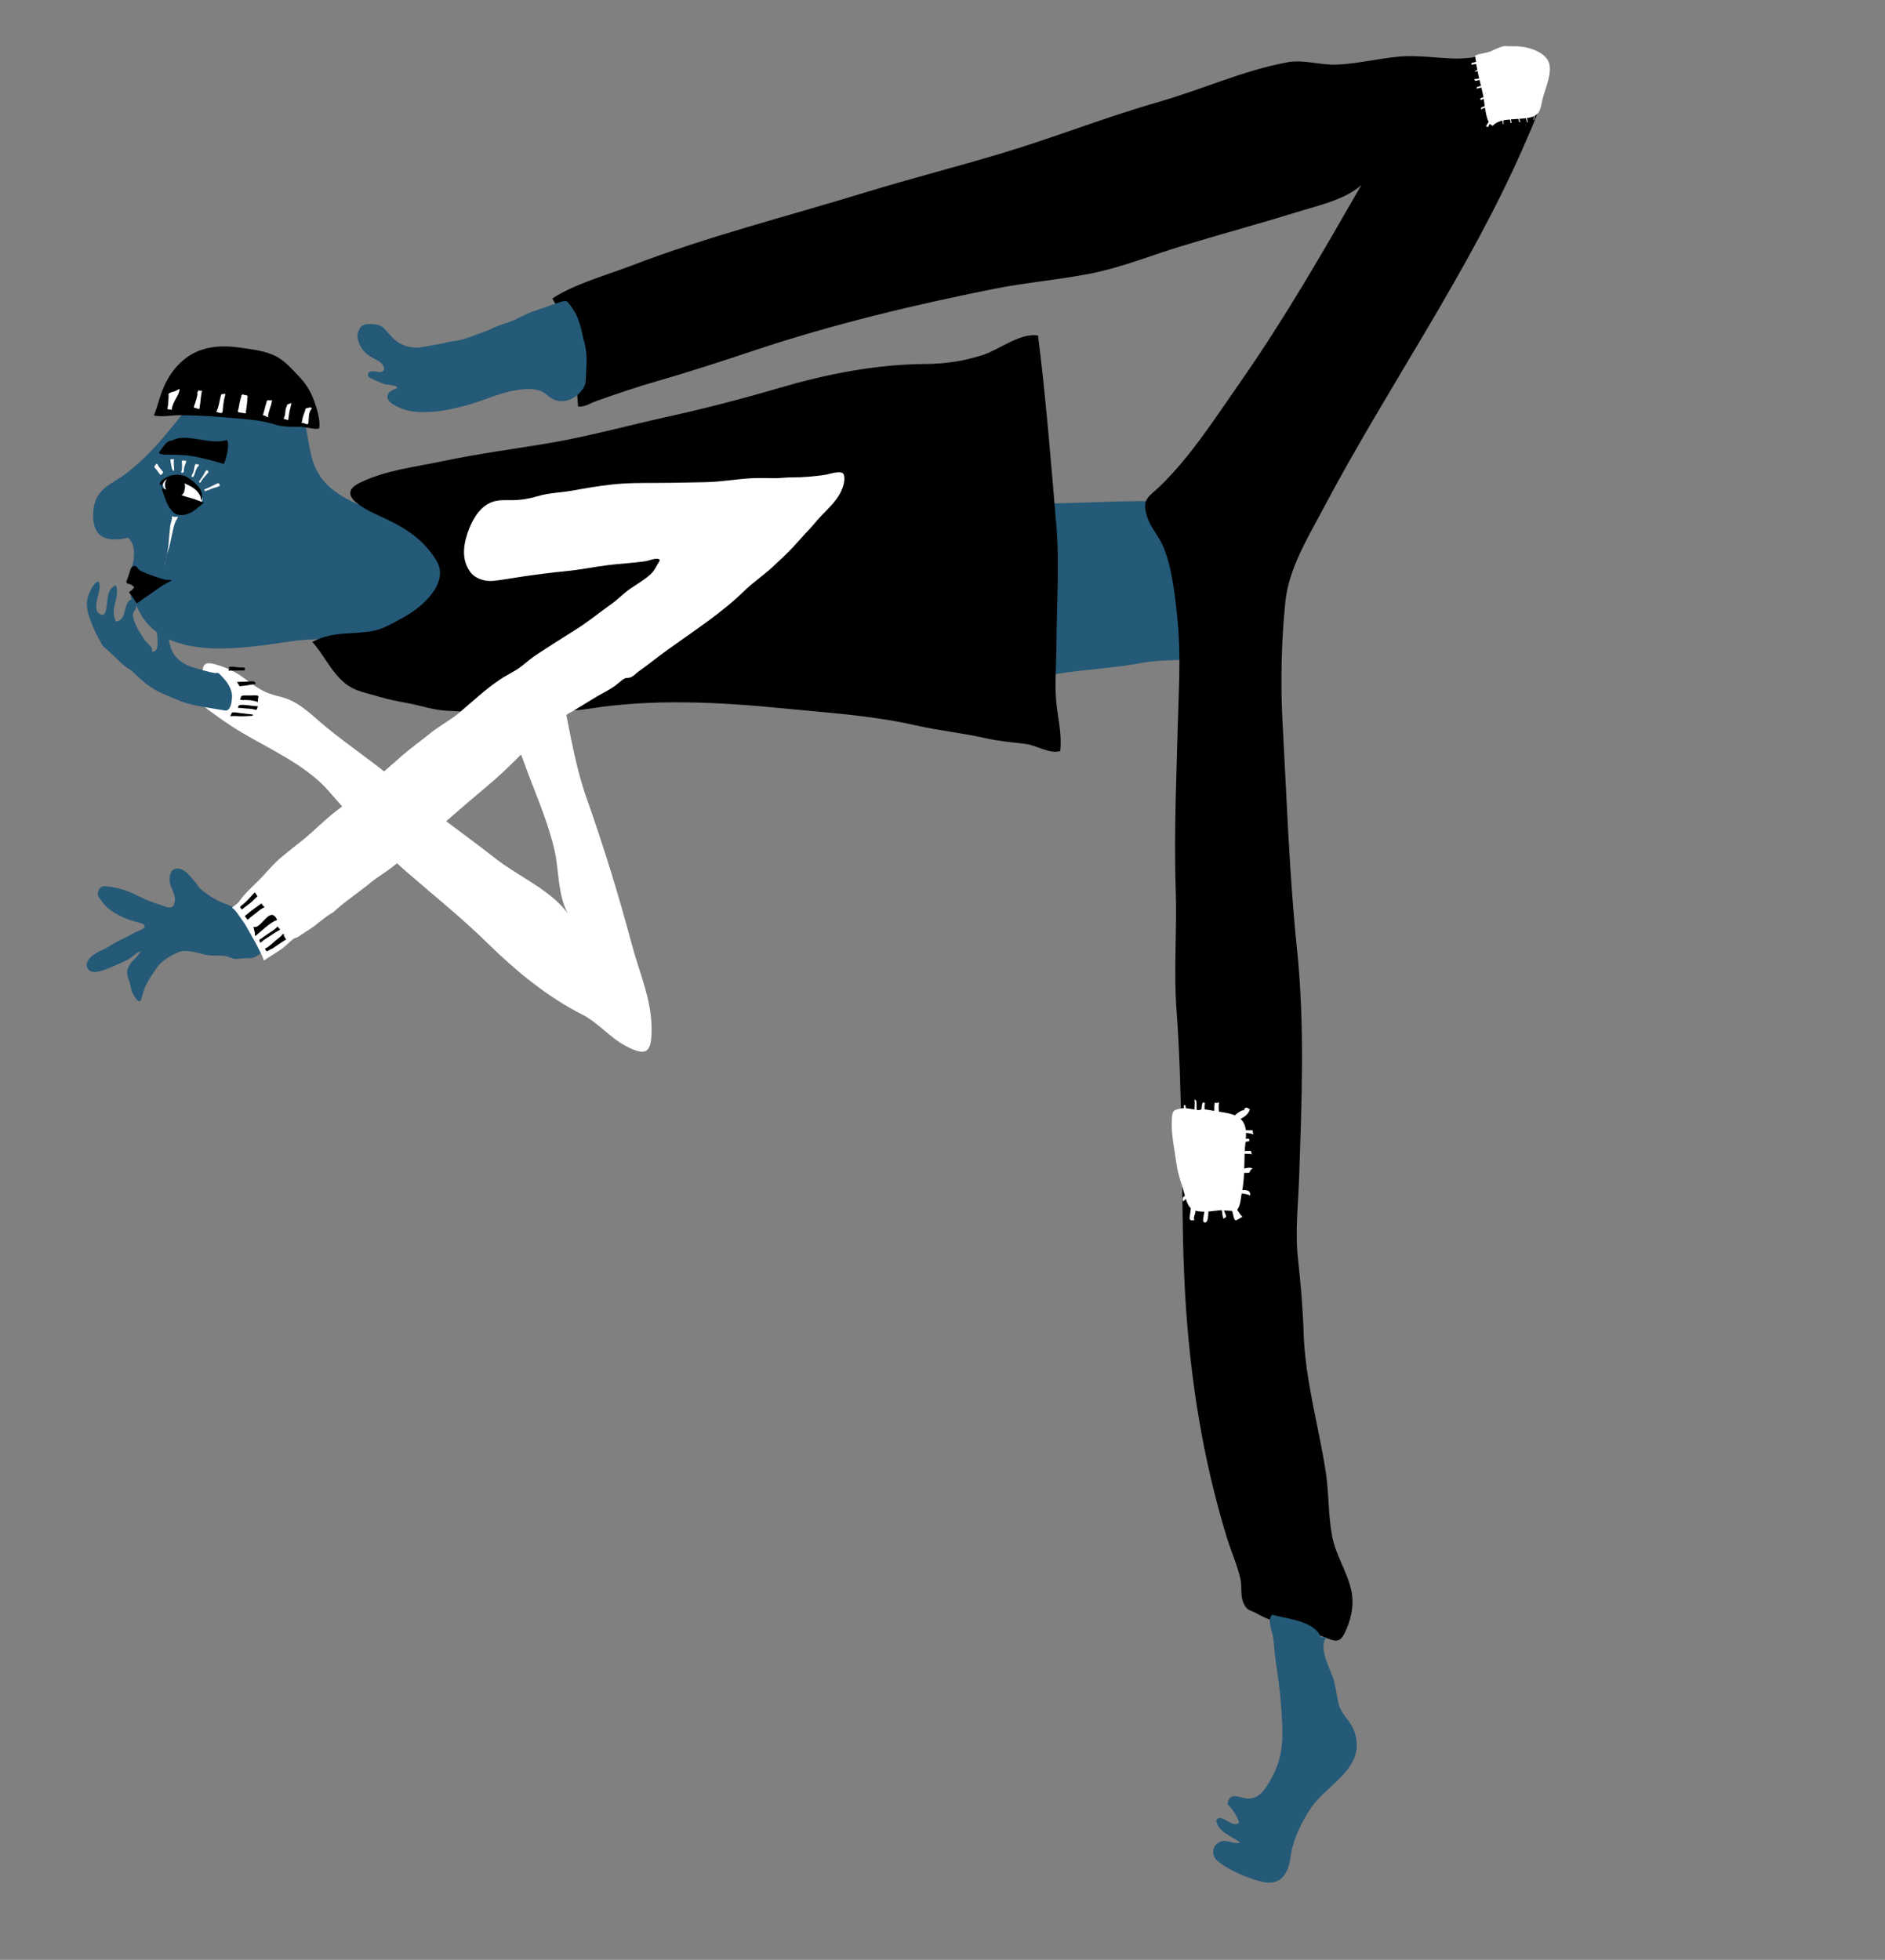 <?xml version="1.0" encoding="utf-8"?>
<!-- Generator: Adobe Illustrator 16.0.4, SVG Export Plug-In . SVG Version: 6.00 Build 0)  -->
<!DOCTYPE svg PUBLIC "-//W3C//DTD SVG 1.1//EN" "http://www.w3.org/Graphics/SVG/1.1/DTD/svg11.dtd">
<svg version="1.1" id="Ebene_1" xmlns="http://www.w3.org/2000/svg" xmlns:xlink="http://www.w3.org/1999/xlink" x="0px" y="0px"
	 width="637.854px" height="663.067px" viewBox="0 0 637.854 663.067" enable-background="new 0 0 637.854 663.067"
	 xml:space="preserve">
<rect x="0" y="0" width="637.854" height="663.067" fill="#808080" stroke="none"/>
<g>
	<g>
		<path fill="#FFFFFF" d="M135.121,265.24c-6.076-5.272-12.45-9.741-18.695-14.48c-2.19-1.662-4.365-3.357-6.505-5.131
			c-5.313-4.405-8.866-8.472-15.57-10.045c-6.315-1.482-7.908-3.563-13.552-7.385c-2.235-1.514-6.626-3.271-9.259-3.728
			c-4.296-0.747-2.473,3.885-3.307,6.955c-0.991,3.676-0.756,6.54,2.264,8.75c3.541,2.592,7.351,5.316,11.136,7.555
			c9.709,5.742,22.099,11.279,29.531,19.842c8.143,9.381,16.479,18.769,25.91,26.962c9.396,8.163,19.339,16.141,27.976,24.631
			c9.579,9.416,20.286,18.172,31.9,24.042c5.469,2.764,9.38,7.812,14.766,10.664c7.12,3.771,8.696,2.115,8.77-5.211
			c0.105-10.421-4.066-19.282-6.693-29.157c-4.445-16.71-9.517-33.127-15.298-49.46c-7.154-20.214-7.191-42.759-16.755-61.938
			c-3.196-0.997-7.281,1.807-10.287,2.69c-4.347,1.277-8.546,1.089-13.302,1.847c9.216,14.381,14.38,32.762,20.469,48.86
			c3.228,8.535,7.073,17.453,9.036,26.243c1.585,7.1,0.994,14.597,4.43,21.221c-5.993-8.051-16.665-12.408-24.521-18.586
			C156.798,281.912,145.483,274.232,135.121,265.24z"/>
		<path fill="#245977" d="M45.509,202.593c0.419,0.903,0.641,1.896,0.563,2.896c-0.067,0.806-0.812,1.138-0.989,1.929
			c-0.347,1.538,0.53,3.158,1.119,4.525c0.604,1.395,1.489,2.613,2.289,3.914c0.495,0.807,1.296,1.638,1.968,2.314
			c0.771,0.778,1.159,1.276,0.967,2.343c4.8-0.078-1.953-11.897,5.518-11.803c1.465,2.182,0.067,4.131,0.161,6.423
			c0.222,5.41,2.448,8.318,7.009,10.259c0.807,0.344,1.651,0.509,2.492,0.753c0.902,0.263,1.779,0.572,2.694,0.796
			c1.111,0.273,2.264,0.589,3.396,0.76c0.345,0.053,0.685-0.128,1.017-0.039c0.38,0.099,0.691,0.516,0.957,0.781
			c1.06,1.045,2.081,2.197,2.809,3.504c0.685,1.242,1.121,2.598,1.029,4.023c-0.086,1.27-0.288,3.624-1.583,4.31
			c-0.538,0.285-1.191,0.02-1.745-0.071c-0.906-0.15-1.819-0.274-2.729-0.437c-1.597-0.288-3.188-0.568-4.789-0.832
			c-2.371-0.393-4.75-1.008-6.985-1.905c-2.482-0.991-4.935-1.988-7.322-3.204c-1.231-0.624-2.339-1.409-3.481-2.171
			c-0.693-0.464-1.278-1.058-1.907-1.611c-0.957-0.844-1.928-1.672-2.822-2.578c-0.857-0.868-1.954-1.43-2.947-2.15
			c-1.233-0.893-2.32-2.146-3.426-3.183c-1.093-1.025-2.192-2.056-3.316-3.042c-0.318-0.28-0.71-0.573-0.954-0.921
			c-0.209-0.301-0.251-0.673-0.431-0.992c-0.527-0.956-1.108-1.867-1.59-2.852c-0.932-1.915-1.693-3.907-2.357-5.926
			c-0.786-2.395-1.061-4.703-0.18-7.065c0.504-1.347,1.893-4.48,3.44-4.606c1.58,2.696-3.114,9.491,0.697,11.187
			c1.892,0.841,1.981-2.934,2.17-4.271c0.382-2.744,0.433-4.375,2.864-5.664c1.057,1.826,0.178,4.26-0.22,6.24
			c-0.478,2.374-0.733,3.757,0.349,6.042C43.616,209.821,41.006,202.754,45.509,202.593z"/>
		<path d="M77.948,225.545c0.079,0.057,0.569,0.026,0.689,0.025c0.354,0.003,0.702,0.062,1.058,0.107
			c0.831,0.098,1.663,0.145,2.493,0.165c0.147,0.002,0.297,0.036,0.446,0.048c0.074,0.004,0.118-0.059,0.19,0.002
			c0.101,0.084,0.019,0.324,0.013,0.432c-0.005,0.124,0.016,0.286-0.028,0.4c-0.08,0.214-0.24,0.106-0.456,0.11
			c-1.274,0.021-2.553,0.045-3.827,0.038c-0.259-0.003-0.526-0.014-0.78,0.029c-0.108,0.018-0.265,0.124-0.349,0.003
			c-0.05-0.074,0.08-0.434,0.095-0.521c0.039-0.219,0.051-0.465-0.026-0.675c0.045-0.025,0.118-0.062,0.169-0.063"/>
		<path d="M79.889,230.773c-0.007,0.018-0.013,0.034-0.021,0.049c0.33-0.043,0.632-0.108,0.976-0.118
			c0.933-0.023,1.853-0.072,2.783-0.117c0.513-0.023,1.019-0.095,1.53-0.095c0.233,0,0.589,0.125,0.802,0.046
			c0.101,0.139,0.246,0.227,0.363,0.357c0.077,0.088,0.25,0.346,0.248,0.463c-0.156,0.107-0.547,0.1-0.722,0.129
			c-0.648,0.105-1.296,0.217-1.942,0.331c-0.696,0.124-1.388,0.217-2.087,0.263c-0.288,0.021-0.594,0.208-0.829-0.036
			c-0.158-0.167-0.221-0.475-0.371-0.666c-0.171-0.218-0.413-0.45-0.474-0.731c0.014,0.042,0.027,0.085,0.042,0.129"/>
		<path d="M82.062,235.339c0.082,0.043,0.15,0,0.264-0.029c0.232-0.054,0.431-0.039,0.661-0.026
			c0.762,0.039,1.537,0.014,2.297-0.004c0.512-0.013,1.038-0.034,1.547-0.002c0.252,0.018,0.496,0.042,0.575,0.293
			c0.077,0.255-0.057,0.535-0.093,0.788c-0.036,0.266-0.05,0.523-0.051,0.795c0,0.181,0.033,0.355-0.161,0.341
			c-0.028-0.003-0.152-0.083-0.183-0.098c-0.19-0.086-0.384-0.125-0.583-0.182c-1.077-0.317-2.26-0.369-3.382-0.394
			c-0.299-0.006-1.596,0.134-1.69-0.18c-0.039-0.122,0.086-0.344,0.141-0.449c0.089-0.184,0.126-0.375,0.21-0.561
			c0.183-0.417,0.751-0.238,1.127-0.318"/>
		<path d="M81.071,238.515c0.072,0.064,0.281-0.011,0.396-0.02c0.337-0.022,0.661-0.021,0.999-0.011
			c1.25,0.037,2.469,0.315,3.71,0.397c0.246,0.016,0.493,0.031,0.742,0.038c0.09,0.003,0.287,0,0.329,0.103
			c0.025,0.064-0.121,0.287-0.142,0.341c-0.067,0.165-0.128,0.329-0.17,0.5c-0.086,0.344-0.211,0.336-0.548,0.267
			c-0.282-0.059-0.55-0.169-0.83-0.22c-0.431-0.076-0.89-0.127-1.326-0.156c-0.783-0.052-1.564-0.075-2.339-0.178
			c-0.428-0.059-0.896-0.108-1.331-0.069c-0.036-0.145,0.041-0.674,0.175-0.779c0.02,0.021,0.034,0.049,0.035,0.08"/>
		<path d="M78.643,242.258c0.003,0.078,0.072,0.007,0.157-0.003c0.196-0.026,0.369-0.015,0.571-0.01
			c0.711,0.023,1.426,0.069,2.138,0.078c1.019,0.016,2.026-0.032,3.04-0.11c0.294-0.023,0.961,0.062,1.041-0.279
			c0.062-0.261-0.149-0.204-0.367-0.225c-0.465-0.041-0.918-0.135-1.381-0.151c-0.449-0.018-0.891-0.155-1.341-0.168
			c-0.446-0.015-0.91-0.101-1.356-0.15c-0.68-0.08-1.368-0.277-2.057-0.222c-0.131,0.011-0.38-0.023-0.492,0.036
			c-0.15,0.073-0.208,0.308-0.292,0.466c-0.123,0.229-0.33,0.511-0.386,0.764c0.057-0.013,0.1,0.016,0.146,0.013"/>
	</g>
	<path fill="#245977" d="M301.989,165.839c-0.581,4.348,1.274,11.881,1.833,16.504c0.737,6.1,1.166,11.797,1.166,18.071
		c0,11.104,0.288,21.88,1.722,32.689c3.99,1.162,9.719-2.62,13.956-2.886c3.892-0.244,7.874,0.351,11.782,0.27
		c9.879-0.204,19.829-1.799,29.607-3.118c7.489-1.01,16.159-1.567,23.929-3.029c7.735-1.456,15.636-0.693,23.772-1.732
		c1.211-3.249-0.821-7.187-1.602-10.278c-1.263-4.998-1.172-9.678-1.172-15.028c0-9.156-0.522-17.835-1.727-26.738
		c-16.987-2.169-35.618-0.227-52.77-0.227c-17.108,0-34.109-2.473-50.872-4.746"/>
	<path fill="#245977" d="M105.435,154.556c-1.902-7.556-1.761-16.486-7.803-22.657c-4.912-5.021-14.646-3.88-20.511-2.525
		c-8.619,1.992-13.436,8.347-18.976,15.157c-4.809,5.913-9.032,10.555-14.682,15.048c-6.009,4.789-11.718,5.444-11.943,14.439
		c-0.202,8.08,4.791,9.528,11.834,7.891c1.727,1.61,2.146,3.933,1.958,6.197c-0.087,1.055-0.186,2.325-0.594,3.307
		c-0.146,0.352-0.407,0.636-0.543,0.994c-0.21,0.553-0.223,1.194-0.314,1.774c-0.099,0.629-0.311,1.439,0.041,2.006
		c0.527,0.846,2.95,0.843,2.66,2.26c-0.097,0.481-0.847,1.114-1.177,1.495c-0.415,0.47-0.946,0.956-1.079,1.621
		c-0.272,1.363,1.44,2.211,1.885,3.311c8.025,19.85,36.167,14.369,53.312,11.968c5.792-0.811,13.723-0.738,19.529-0.04
		c5.269,0.633,12.126,3.176,18.041,1.612c11.03-2.917,20.361-15.69,17.957-27.111c-0.89-4.222-5.301-10.613-9.327-13.17
		c-6.083-3.863-16.139-3.933-23.046-6.846C114.55,167.867,107.739,163.696,105.435,154.556z"/>
	<path d="M296.684,242.995c4.397,0.64,8.757,1.41,13.037,2.383c8.069,1.833,15.763,2.564,23.81,4.374
		c4.49,1.01,8.714,1.361,13.456,1.917c3.694,0.433,8.191,3.542,11.778,2.434c0.614-5.656-0.679-10.5-1.273-15.955
		c-0.704-6.46-0.005-13.301-0.005-19.822c0-13.186,1.1-26.964-0.005-40.114c-1.802-21.436-3.56-43.557-6.222-64.679
		c-5.952-1.081-13.182,4.795-18.708,6.572c-6.377,2.05-12.512,2.987-19.151,3.034c-17.131,0.121-33.692,3.406-50.126,8.229
		c-12.286,3.605-25.118,6.926-37.624,9.677c-12.773,2.812-25.507,6.345-38.35,8.599c-12.491,2.189-25.152,3.748-37.537,6.38
		c-9.345,1.986-19.383,3.063-28.07,7.342c-9.533,4.698,5.148,10.393,9.148,12.307c6.965,3.331,12.657,7.163,16.791,13.905
		c4.704,7.674-4.876,15.918-11.034,19.244c-3.184,1.718-6.743,3.967-10.224,4.614c-7.537,1.402-13.454-0.031-20.687,3.734
		c3.37,3.772,5.621,8.492,9.103,12.182c4.161,4.412,7.561,4.584,13.377,6.336c3.222,0.97,6.646,1.618,9.944,2.234
		c4.466,0.833,8.589,2.316,13.128,2.536c5.05,0.244,10.062,0.691,15.119,0.748c5.799,0.066,11.7-1.173,17.504-0.946
		c5.005,0.195,10.219,0.35,15.24-0.451c21.858-3.496,44.266-2.284,66.065-0.14C275.537,240.688,286.221,241.473,296.684,242.995z"/>
	<path d="M59.228,148.58c4.629-1.742,12.261,2.06,17.552,0.266c1.109,1.458-0.297,6.49-1.031,8.123
		c-3.489-1.055-7.1-2.046-10.848-2.68c-2.09-0.354-4.166-0.373-6.281-0.464c-1.205-0.05-4.225,0.252-4.913-0.653
		c1.32-1.482,2.438-4.259,4.622-4.138"/>
	<path fill="#FFFFFF" d="M66.781,170.447c-0.017,0.068-0.031,0.142-0.047,0.212c1.389-0.454,2.11-1.225,1.615-2.635
		c-0.554-1.578-1.814-2.38-3.092-3.351c-2.209-1.675-6.012-4.4-8.914-2.929c-1.099,0.559-1.619,2.396-0.835,3.452
		c0.757,1.018,2.39,1.784,3.414,2.467c1.401,0.929,2.668,1.864,4.257,2.453c1.104,0.407,3.304,1.455,4.436,0.604"/>
	<path d="M54.914,164.564c-0.321,0.895,0.253,2.02,0.526,2.868c0.493,1.537,1.093,3.184,2.046,4.5
		c0.443,0.616,0.965,1.299,1.598,1.74c0.562,0.39,1.248,0.544,1.923,0.578c1.427,0.072,2.905-0.382,4.113-1.127
		c0.749-0.467,1.47-1.038,2.139-1.611c0.374-0.325,0.771-0.609,1.137-0.942c0.095-0.088,0.587-0.315,0.552-0.453
		c-0.02-0.074-0.491-0.24-0.521-0.251c-0.395-0.156-0.796-0.303-1.195-0.455c-1.006-0.381-2.029-0.805-3.082-1.042
		c-1.179-0.265-2.266-0.702-3.407-1.079c-0.842-0.275-1.596-0.604-2.392-0.989c-0.601-0.293-1.224-0.416-1.863-0.581
		c-0.405-0.105-0.757-0.229-1.135-0.4c-0.157-0.073-0.416-0.11-0.538-0.23c-0.365-0.359-0.017-0.997,0.178-1.338
		c0.305-0.528,0.73-1.086,1.2-1.473c0.294-0.245,0.651-0.228,1.044-0.176c1.369,0.176,2.759,0.459,4.042,0.986
		c2.147,0.884,4.576,1.759,5.927,3.773c0.278,0.416,0.612,0.952,0.707,1.453c0.058,0.301,0.155,0.696,0.138,0.993
		c0.174-0.007,0.257-0.33,0.296-0.462c0.066-0.229,0.029-0.512,0.01-0.749c-0.026-0.318,0.013-0.641-0.046-0.955
		c-0.074-0.404-0.212-0.805-0.379-1.18c-0.293-0.662-0.715-1.266-1.234-1.771c-0.397-0.389-0.773-0.809-1.189-1.179
		c-0.4-0.357-0.877-0.629-1.284-0.978c-1.408-1.207-3.494-1.573-5.287-1.345c-0.852,0.108-1.673,0.386-2.45,0.748
		c-0.374,0.175-0.759,0.362-1.102,0.597c-0.618,0.423-1.028,0.968-1.426,1.602"/>
	<path d="M55.99,163.024c-0.845,2.603,1.699,5.239,4.349,4.964c0.775-0.079,1.499-0.627,1.859-1.313
		c0.152-0.284,0.169-0.666,0.247-0.979c0.1-0.387,0.2-0.776,0.171-1.181c-0.023-0.315-0.1-0.689-0.206-0.99
		c-0.152-0.43-0.435-0.689-0.773-0.979c-0.225-0.193-0.398-0.419-0.593-0.641c-0.487-0.56-1.232-0.958-1.964-1.062
		c-1.427-0.209-2.609,0.801-3.062,2.095C56.009,162.966,56,162.996,55.99,163.024z"/>
	<path d="M42.829,196.536c-0.179,0.48,0.03,0.871,0.53,0.987c0.496,0.12,0.709,0.031,1.156,0.403c0.183,0.15,0.825,0.5,0.852,0.7
		c0.06,0.45-1.35,1.526-1.69,1.672c0.033,0.241,0.397,0.637,0.54,0.866c0.237,0.383,0.594,0.715,0.828,1.118
		c0.376,0.648,0.837,1.184,1.196,1.824c0.77-0.28,1.437-0.937,2.09-1.419c0.936-0.688,1.96-1.268,2.898-1.981
		c1.075-0.816,2.19-1.521,3.291-2.308c1.119-0.794,2.48-1.254,3.565-2.08c-0.449-0.159-1.212-0.085-1.738-0.153
		c-0.906-0.121-1.759-0.367-2.623-0.67c-1.684-0.589-3.396-1.14-5.047-1.851c-0.611-0.264-1.303-0.541-1.788-1.017
		c-0.288-0.282-0.435-0.72-0.775-0.945c-1.248-0.82-1.911,0.789-2.167,1.697C43.635,194.486,43.226,195.477,42.829,196.536z"/>
	<path d="M60.527,140.478c8.232,0.019,16.451,0.741,24.639,1.555c2.958,0.293,5.436,0.858,8.25,1.695
		c2.832,0.842,5.6,0.602,8.511,0.693c1.781,0.054,4.292,0.933,6.034,0.584c0.619-2.579-0.863-7.168-1.749-9.587
		c-1.172-3.204-2.805-5.696-5.015-8.02c-2.514-2.643-4.825-5.423-8.169-7.034c-3.583-1.726-7.871-2.185-11.797-2.748
		c-7.847-1.128-15.089-0.163-20.735,5.636c-2.444,2.512-4.196,5.439-5.51,8.698c-1.131,2.802-1.736,5.935-2.916,8.607
		C54.54,141.195,57.978,140.471,60.527,140.478z"/>
	<path fill="#FFFFFF" d="M58.022,174.281c0.542,0.737-0.292,2.725-0.398,3.539c-0.239,1.849-0.381,3.684-0.518,5.541
		c-0.199,2.722-0.873,5.474-1.461,8.135c0.027-0.619,0.307-1.322,0.44-1.925c0.218-0.997,0.394-2.029,0.724-2.995
		c0.617-1.796,0.972-3.735,1.382-5.604c0.262-1.19,0.509-2.452,0.869-3.615c0.136-0.442,0.316-0.892,0.528-1.3
		c0.203-0.386,0.587-0.773,0.591-1.231c-0.34,0.033-0.746,0.073-1.097,0.046c-0.334-0.024-0.627-0.198-0.959-0.16
		c0-0.059-0.015-0.165,0.002-0.225"/>
	<path fill="#FFFFFF" d="M68.916,165.571c-0.008,0.04-0.016,0.078-0.023,0.121c0.712-0.236,1.452-0.643,2.152-0.93
		c0.972-0.402,1.938-1.01,2.934-1.341c0.179,0.262,0.344,0.59,0.448,0.89c-0.731,0.487-1.671,0.613-2.468,0.911
		c-0.883,0.329-1.779,0.751-2.681,1.041c-0.037-0.129,0.028-0.186,0.103-0.283"/>
	<path fill="#FFFFFF" d="M67.316,162.909c0.023-0.005,0.406-0.569,0.545-0.751c0.419-0.558,0.792-1.141,1.15-1.743
		c0.296-0.497,0.903-2.101,1.477-0.904c0.19,0.399-0.142,0.472-0.45,0.844c-0.314,0.379-0.666,0.744-0.989,1.135
		c-0.315,0.377-0.604,0.707-0.848,1.136c-0.125,0.22-0.547,1.143-0.78,0.489"/>
	<path fill="#FFFFFF" d="M64.796,160.969c0.382-0.568,0.652-1.242,0.805-1.921c0.133-0.594,0.214-1.635,0.594-2.113
		c0.329,0.286,1.099-0.043,1.18,0.527c-0.536,0.361-0.984,1.321-1.203,1.907c-0.154,0.414-0.526,2.101-1.117,2.067
		c-0.034-0.053-0.069-0.106-0.104-0.16"/>
	<path fill="#FFFFFF" d="M61.199,159.699c0.454-0.059,0.426-2.565,0.374-3.02c-0.048-0.405-0.233-0.705,0.238-0.859
		c0.281-0.09,0.983,0.045,1.235,0.119c-0.067,0.626-0.511,1.387-0.662,2.036c-0.103,0.44-0.145,0.906-0.186,1.349
		c-0.067,0.711-0.14,0.348-0.588,0.684"/>
	<path fill="#FFFFFF" d="M58.322,158.839c-0.168-0.044-0.727-3.197-0.687-3.594c0.246,0.322,0.855,0.099,1.189,0.03
		c0.055,0.652-0.062,1.351-0.018,2.035c0.043,0.632,0.311,1.521-0.071,2.092"/>
	<path fill="#FFFFFF" d="M55.197,159.773c-0.385-0.751-1.049-1.259-1.499-1.939c-0.135-0.208-0.341-0.785-0.56-0.882
		c-0.354-0.153-0.347,0.16-0.562,0.417c-0.216,0.267-0.431,0.314-0.316,0.673c0.093,0.288,0.544,0.679,0.732,0.92
		c0.455,0.583,0.876,1.158,1.293,1.766c0.542-0.149,0.683-0.597,1.015-1.006"/>
	<path fill="#FFFFFF" d="M57.071,133.171c-0.118,0.131-0.038,0.352-0.024,0.529c0.029,0.388,0.007,0.741-0.026,1.125
		c-0.055,0.642-0.062,1.292-0.121,1.934c-0.056,0.599-0.287,1.215-0.168,1.804c0.404-0.258,1.007,0.118,1.458,0.083
		c-0.1-0.335,0.042-0.77,0.133-1.095c0.203-0.731,0.568-1.547,0.927-2.21c0.608-1.118,1.462-2.418,1.51-3.743
		c-0.589,0.19-1.111,0.616-1.702,0.822c-0.271,0.095-1.611,0.378-1.626,0.57"/>
	<path fill="#FFFFFF" d="M66.764,132.704c0.128,0.632-0.077,1.411-0.229,2.023c-0.145,0.594-0.368,1.191-0.541,1.782
		c-0.1,0.334-0.336,0.726-0.358,1.078c-0.022,0.299-0.109,0.231,0.167,0.365c0.168,0.08,0.438,0.116,0.623,0.161
		c0.3,0.075,0.729,0.305,1.023,0.285c0.14-0.967,0.338-1.918,0.404-2.9c0.056-0.809,0.181-1.592,0.319-2.388
		c0.048-0.261,0.188-0.717,0.101-0.977c-0.341,0.188-0.76,0.122-1.044-0.117"/>
	<path fill="#FFFFFF" d="M74.876,133.394c-0.42,1.285-0.59,2.652-0.955,3.956c-0.133,0.483-0.278,0.987-0.478,1.447
		c-0.077,0.174-0.246,0.375-0.236,0.562c0.484,0.104,0.946,0.337,1.44,0.377c0.72,0.06,0.659-0.459,0.729-1.085
		c0.172-1.509,0.288-3.046,0.692-4.517c0.034-0.119,0.241-0.663,0.148-0.784c-0.166-0.218-0.685-0.019-0.911,0.006"/>
	<path fill="#FFFFFF" d="M81.617,133.871c0.113,0.29-0.083,0.622-0.179,0.905c-0.215,0.637-0.306,1.283-0.453,1.938
		c-0.11,0.487-0.151,0.987-0.261,1.472c-0.062,0.283-0.213,0.549-0.232,0.84c-0.028,0.398,0.149,0.477,0.561,0.542
		c0.393,0.062,0.794,0.105,1.19,0.152c0.115,0.012,0.834,0.183,0.934,0.108c0.115-0.089,0.024-0.653,0.043-0.804
		c0.045-0.391,0.141-0.779,0.205-1.169c0.167-1.013,0.179-2.056,0.301-3.068c0.048-0.393,0.188-0.724-0.162-0.994
		c-0.36-0.278-1.242,0.001-1.408-0.462"/>
	<path fill="#FFFFFF" d="M90.45,135.46c-0.212,0.255-0.271,0.657-0.359,0.963c-0.165,0.568-0.343,1.104-0.466,1.685
		c-0.17,0.812-0.497,1.606-0.649,2.413c0.262,0.075,0.537,0.056,0.798,0.173c0.254,0.114,0.645,0.521,0.931,0.498
		c-0.035-0.973,0.374-2.104,0.639-3.022c0.185-0.633,0.48-1.303,0.588-1.952c0.043-0.254-0.021-0.476,0.165-0.704
		c-0.228-0.311-0.837,0.141-1.068-0.165"/>
	<path fill="#FFFFFF" d="M97.269,136.806c-0.298,0.66-0.611,1.425-0.69,2.174c-0.062,0.57-0.067,1.143-0.222,1.703
		c-0.068,0.25-0.286,0.562-0.325,0.792c-0.054,0.304,0.104,0.256,0.407,0.35c0.3,0.091,0.712,0.146,1.004,0.3
		c0.136-0.091,0.129-0.379,0.159-0.543c0.108-0.612,0.167-1.232,0.271-1.845c0.199-1.154,0.556-2.273,0.777-3.423
		c0.037-0.065,0.068-0.059,0.094,0.019"/>
	<path fill="#FFFFFF" d="M103.544,138.151c-0.253,0.274-0.288,0.753-0.421,1.103c-0.247,0.649-0.489,1.322-0.676,1.991
		c-0.11,0.394-0.161,0.796-0.239,1.199c-0.047,0.231-0.17,0.473-0.175,0.697c0.431-0.271,1.234,0.286,1.68,0.345
		c0.664,0.09,0.613-0.156,0.683-0.771c0.149-1.353-0.027-2.845,0.757-4.025c0.101-0.155,0.414-0.432,0.345-0.621
		c-0.094-0.251-0.459-0.116-0.656-0.212"/>
	<path d="M397.853,269.952c-0.245,10.385-0.353,20.73,0.002,31.128c0.469,13.763-0.761,27.196,0.282,41.008
		c1.032,13.675,1.335,27.222,1.649,40.949c0.424,18.516,0.174,36.744,1.259,55.186c1.653,28.183,5.976,55.644,14.222,82.358
		c1.342,4.352,3.456,9.09,4.465,13.541c0.541,2.391,0.025,5.35,0.807,7.586c1.222,3.505,2.732,2.979,4.586,4.075
		c3.852,2.279,8.369,3.617,12.65,4.664c3.157,0.773,6.214,1.855,9.245,3.021c5.211,2.004,6.372,3.043,8.722-2.578
		c1.737-4.162,2.474-8.587,1.479-12.976c-1.436-6.328-5.249-11.785-6.464-18.275c-1.359-7.276-1.045-14.747-2.196-22.05
		c-2.414-15.317-6.943-30.918-7.435-46.637c-0.261-8.301-0.996-16.676-1.903-24.924c-1.029-9.376,0.067-18.634,0.389-28.025
		c0.872-25.503,1.92-51.234-0.715-76.695c-2.651-25.639-3.498-51.628-4.917-77.178c-0.727-13.126-0.359-27.667,0.958-40.423
		c1.176-11.391,7.43-21.434,13.012-31.976c21.66-40.914,49.191-79.869,67.797-122.598c2.466-5.667,8.199-18.037,7.239-24.471
		c-0.74-4.963-6.976-5.624-11.812-6.046c-1.892-0.166-3.79-0.099-5.679,0.059c-1.3,0.109-2.593,0.264-3.89,0.421
		c-0.293,0.036-0.593,0.098-0.893,0.088c-0.188-0.007-0.373-0.052-0.563-0.06c-0.594-0.022-1.155,0.171-1.725,0.305
		c-0.372,0.088-0.734,0.12-1.111,0.147c-1.539,0.114-3.085,0.265-4.644,0.24c-6.475-0.103-12.826-1.266-19.295-0.656
		c-6.928,0.653-13.739,2.326-20.698,2.684c-6.026,0.309-11.324-1.833-17.165-0.75c-14.746,2.726-28.846,9.21-43.232,13.325
		c-17.904,5.123-35.151,11.963-52.917,17.321c-15.419,4.652-31.08,8.619-46.479,13.341c-26.471,8.116-53.289,14.845-79.134,24.752
		c-8.741,3.351-19.105,6.133-26.857,11.144c5.937,9.597,8.071,25.188,8.711,36.557c2.159,0.28,3.976-1.068,6.136-1.841
		c6.54-2.336,13.578-4.717,20.396-6.683c11.348-3.27,22.509-6.917,33.696-10.642c26.038-8.674,53.786-15.317,80.598-20.652
		c10.819-2.155,21.697-3.037,32.483-5.14c10.54-2.052,20.618-6.185,31.018-9.351c12.994-3.956,26.065-7.48,39.051-11.507
		c6.922-2.145,16.309-4.199,21.692-9.139c-13.014,22.646-25.949,45.198-40.833,66.482c-8.467,12.105-16.816,25.268-27.259,35.366
		c-3.932,3.801-6.289,4.24-4.464,10.231c1.1,3.604,3.554,6.143,5.12,9.437c3.39,7.137,4.496,18.354,5.268,26.269
		c1.168,11.955,0.307,24.121,0.002,36.112C398.302,254.351,398.04,262.163,397.853,269.952z"/>
	<path fill="#245977" d="M187.525,135.229c3.13,1.267,6.666-0.068,8.814-2.512c1.159-1.32,1.837-2.407,1.881-4.165
		c0.057-2.246,0.275-4.486,0.281-6.735c0.006-2.473-0.39-4.882-1.063-7.239c-0.452-1.578-0.681-3.247-1.195-4.797
		c-0.542-1.626-0.94-3.001-1.903-4.457c-0.594-0.9-1.134-1.817-1.837-2.635c-0.504-0.587-0.753-0.966-1.544-0.86
		c-0.728,0.098-1.529,0.441-2.248,0.663c-2.552,0.792-5.001,1.803-7.555,2.601c-3.399,1.061-6.361,3.134-9.754,4.171
		c-1.662,0.51-3.4,1.13-4.961,1.911c-1.493,0.744-2.983,1.236-4.56,1.792c-1.777,0.628-3.578,1.402-5.398,1.875
		c-1.818,0.475-3.753,0.601-5.592,1.067c-1.979,0.501-3.945,0.812-5.956,1.14c-1.387,0.225-3.028,0.642-4.439,0.562
		c-3.044-0.17-5.646-1.212-7.722-3.414c-0.978-1.038-1.874-2.135-2.878-3.146c-1.011-1.017-2.472-1.325-3.858-1.403
		c-1.296-0.073-3.065-0.112-3.95,1.012c-0.731,0.933-1.24,2.245-1.115,3.417c0.188,1.745,1.048,3.406,2.171,4.717
		c1.138,1.331,2.76,2.193,4.3,3c1.056,0.553,2.125,1.286,2.462,2.494c0.246,0.874-0.161,1.359-1.004,1.554
		c-1.124,0.26-4.074-1.121-4.414,0.856c-0.162,0.927,1.23,1.337,1.883,1.673c1.161,0.597,2.423,1.154,3.666,1.559
		c1.471,0.48,3.108,0.123,4.419,1.047c-0.124,0.607-1.098,0.715-1.562,0.979c-0.401,0.229-0.934,0.555-1.244,0.912
		c-1.549,1.773,0.36,3.428,1.916,4.247c1.705,0.896,3.18,1.578,5.083,1.92c1.821,0.325,3.632,0.434,5.484,0.396
		c4.461-0.097,8.75-0.994,13.06-2.103c6.224-1.6,12.098-4.674,18.508-5.468c2.283-0.283,4.907-0.458,7.116,0.357
		C184.601,132.877,185.757,134.514,187.525,135.229z"/>
	<path fill="#245977" d="M448.854,553.992c-2.982,3.504,1.436,10.852,2.473,14.473c0.77,2.689,0.982,5.516,1.712,8.221
		c0.903,3.357,3.587,5.164,4.879,8.229c5.348,12.68-8.51,18.381-14.138,26.523c-3.226,4.67-6.285,10.973-6.986,16.352
		c-0.748,5.701-3.066,10.197-9.196,8.98c-4.282-0.85-12.405-4.178-15.838-7.422c-1.888-1.785-1.668-5.002,1.176-6.262
		c2.099-0.93,4.708,1.076,6.656,0.256c-2.769-2.191-7.536-3.465-8.06-7.506c1.849-2.812,5.265,3.041,7.777,0.793
		c-0.613-2.143-2.362-4.736-3.916-6.23c0.596-4.732,4.4-1.816,7.209-1.896c3.6-0.1,5.529-3.172,7.285-6.252
		c3.71-6.508,4.351-12.018,3.975-19.498c-0.315-6.277-0.892-12.381-1.886-18.633c-0.507-3.184-0.79-6.324-1.064-9.541
		c-0.188-2.188-2.353-6.605-0.415-8.264c5.232,1.41,14.354,2.096,16.499,7.635"/>
	<path fill="#FFFFFF" d="M418.113,377.459c5.115,2.355,3.204,8.013,3.062,12.315c-0.154,4.635-0.029,9.31-0.957,13.67
		c-0.3,1.408-0.432,4.985-1.767,5.931c-0.871,0.618-4.575-0.028-5.779,0.09c-2.664,0.261-8.117,1.364-10.143-1.147
		c-1.267-1.57-1.858-5.099-2.509-7.059c-0.762-2.306-1.533-4.808-1.854-7.147c-0.669-4.871-1.942-10.502-1.636-15.424
		c0.188-3.029,0.533-3.137,3.057-3.665c1.417-0.297,2.967,0.09,4.366,0.317c0.645,0.105,1.463,0.351,2.1,0.143
		c0.66-0.216,1.485-0.206,2.183-0.083c1.651,0.289,3.293,0.545,4.952,0.811C414.853,376.478,416.567,376.747,418.113,377.459z"/>
	<path fill="#FFFFFF" d="M404.166,372.158c-0.038,0.168,0.063,0.276,0.088,0.439c0.055,0.374,0.021,0.845,0.017,1.224
		c-0.015,1.047-0.103,2.04-0.065,3.087c0.011,0.266-0.001,0.525,0.034,0.788c0.006,0.04,0.053,0.365,0.057,0.369
		c0.133,0.13,0.469-0.089,0.664,0.034c0.154-0.133,0.05-0.352,0.047-0.517c-0.005-0.233,0.072-0.482,0.068-0.715
		c-0.006-0.737-0.169-1.462-0.176-2.204c-0.007-0.605,0.011-1.22-0.046-1.825c-0.034-0.357-0.06-0.718-0.5-0.738"/>
	<path fill="#FFFFFF" d="M421.974,383.323c-0.465-0.061-0.936-0.065-1.403-0.103c-0.384-0.03-0.725-0.17-1.103-0.151
		c-0.086,0.003-0.226,0.018-0.295-0.05c-0.078-0.076-0.094-0.439-0.077-0.551c0.104,0.045,0.278-0.008,0.39-0.006
		c0.217,0.002,0.41-0.04,0.627-0.032c0.218,0.005,0.437-0.005,0.653-0.018c0.36-0.019,0.745-0.088,1.109-0.05
		c0.668,0.068,1.409-0.053,2.058,0.035c-0.129,0.422,0.139,1.027,0.204,1.425c-0.249-0.083-0.455-0.223-0.72-0.286
		C422.954,383.426,422.449,383.385,421.974,383.323z"/>
	<path fill="#FFFFFF" d="M423.171,390.413c-0.754-0.014-1.504-0.086-2.253-0.098c-0.375-0.006-0.762,0.045-1.129,0.121
		c-0.104,0.02-1.249,0.292-1.247,0.305c-0.022-0.197-0.031-0.454,0.004-0.656c0.053-0.276,0.371-0.237,0.619-0.273
		c0.322-0.048,0.635-0.078,0.959-0.115c0.305-0.036,0.699-0.042,0.976-0.173c0.268-0.128,0.474-0.174,0.784-0.155
		c0.508,0.031,1.023,0.007,1.512,0.012c-0.121,0.3,0.138,0.941,0.312,1.19C423.534,390.446,423.37,390.416,423.171,390.413z"/>
	<path fill="#FFFFFF" d="M410.889,374.533c0.134,1.13-0.312,2.392,0.019,3.507c0.12,0.406,0.238,0.22,0.534,0.106
		c0.355-0.137,0.735-0.108,1.108-0.061c0.106-0.118-0.003-0.492-0.016-0.667c-0.036-0.508-0.055-1-0.084-1.503
		c-0.037-0.631-0.085-1.287-0.059-1.918c0.015-0.331,0.138-0.832,0.039-1.157c-0.104,0.226-0.503,0.299-0.731,0.308
		c-0.175,0.008-0.899-0.22-0.689,0.263"/>
	<path fill="#FFFFFF" d="M420.995,375.401c0.015,0.084,0.03,0.168,0.046,0.251c-1.292-0.432-4.787,3.03-5.353,3.959
		c1.252,1.302,2.764-0.278,3.947-0.962c1.592-0.921,2.653-1.521,3.323-3.299c-0.503-0.339-1.164-0.924-1.73-0.392"/>
	<path fill="#FFFFFF" d="M423.901,395.369c-0.11-0.087-0.625,0.407-0.693,0.487c-0.201,0.237-0.238,0.487-0.358,0.755
		c-0.131,0.3-0.833,0.153-1.134,0.187c-0.272,0.03-0.518,0-0.796,0.049c-0.26,0.046-0.508,0.07-0.766,0.114
		c-0.464,0.08-0.962,0.052-1.431,0.091c-0.157,0.014-0.354,0.001-0.502,0.057c-0.027-0.208-0.009-0.436-0.028-0.655
		c-0.009-0.111,0.003-0.229-0.012-0.336c-0.009-0.079-0.048-0.174-0.048-0.251c0.194,0.041,0.432,0.008,0.628-0.01
		c0.151-0.014,0.3-0.041,0.45-0.056c0.196-0.021,0.409,0.031,0.596-0.047c0.168-0.071,0.294-0.163,0.479-0.21
		c0.443-0.117,0.886-0.237,1.335-0.331C422.323,395.067,423.284,394.882,423.901,395.369z"/>
	<path fill="#FFFFFF" d="M423.055,404.448c-1.093-0.493-2.313-0.604-3.487-0.768c-0.557-0.079-1.201-0.125-1.726-0.337
		c-0.233-0.094-0.168-0.272-0.185-0.495c-0.024-0.285,0.028-0.356,0.315-0.37c0.23-0.01,0.454-0.032,0.686-0.041
		c0.141-0.005,0.305-0.057,0.443-0.016c0.113,0.033,0.199,0.104,0.323,0.129c0.283,0.057,0.572,0.073,0.859,0.085
		c0.506,0.022,1.039-0.021,1.539,0.079C422.749,402.898,423.096,403.36,423.055,404.448z"/>
	<path fill="#FFFFFF" d="M416.899,407.177c0.427,0.576,0.987,1.082,1.422,1.641c0.681,0.878,1.231,2.156,2.122,2.845
		c-0.425,0.173-1.941,1.265-2.363,1.18c-0.598-0.12-0.799-2.18-1.021-2.76c-0.354-0.924-0.974-1.732-1.208-2.707
		c-0.036-0.148-0.108-0.363-0.087-0.511c0.012-0.106,0.074-0.117,0.169-0.145c0.104-0.029,0.186-0.085,0.284-0.128
		c0.102-0.042,0.079-0.026,0.148,0.061c0.042,0.051,0.123,0.107,0.129,0.165"/>
	<path fill="#FFFFFF" d="M403.032,407.19c0.028,1.197-0.179,2.502-0.342,3.731c-0.079,0.609-0.396,1.465,0.209,1.892
		c0.21,0.146,0.962-0.034,1.256,0.07c-0.406-0.908,0.163-1.796,0.334-2.659c0.217-1.095-0.537-2.226,0.065-3.317
		c-0.408-0.451-1-0.423-1.511-0.276"/>
	<path fill="#FFFFFF" d="M413.921,412.282c-0.104-0.389-0.184-0.783-0.247-1.18c-0.11-0.665-0.184-1.335-0.274-2
		c-0.045-0.329-0.096-0.655-0.157-0.98c-0.03-0.16-0.063-0.319-0.102-0.477c-0.014-0.056-0.069-0.174-0.039-0.212
		c0.026-0.036,0.161-0.045,0.204-0.059c0.095-0.032,0.164-0.075,0.22,0.018c0.027,0.046,0.023,0.111,0.051,0.159
		c0.035,0.059,0.109,0.089,0.136,0.152c0.018,0.042,0.017,0.101,0.031,0.146c0.037,0.127,0.082,0.251,0.119,0.38
		c0.072,0.25,0.133,0.503,0.195,0.756c0.133,0.53,0.271,1.06,0.502,1.557C415.12,411.745,415.109,411.77,413.921,412.282z"/>
	<path fill="#FFFFFF" d="M407.828,407.75c0.192,0.744-0.229,1.626-0.335,2.355c-0.112,0.771-0.251,1.531-0.364,2.303
		c-0.234,1.59,1.155,1.601,1.479,0.28c0.253-1.04,0.31-2.649,0.37-3.771c0.014-0.254,0.197-1.43,0.135-1.562
		c-0.274-0.576-1.104-0.635-1.39,0.056"/>
	<path fill="#FFFFFF" d="M406.959,373.061c-0.37,0.652-0.745,4.49-0.157,4.986c0.329-0.338,0.886-0.498,1.233-0.676
		c-0.468-0.719-0.535-3.296-0.353-4.166C407.487,372.954,407.254,372.957,406.959,373.061"/>
	<path fill="#FFFFFF" d="M400.883,405.975c-0.132,0.11-0.271,0.211-0.379,0.344c-0.056,0.068-0.108,0.186-0.185,0.087
		c-0.055-0.07-0.052-0.208-0.067-0.291c-0.033-0.163-0.067-0.326-0.068-0.492c-0.005-0.568,0.43-0.848,0.88-1.098
		c0.139-0.078,0.277-0.152,0.412-0.235c0.102-0.061,0.215-0.135,0.312-0.031c0.087,0.09,0.108,0.254,0.168,0.363
		c0.071,0.125,0.155,0.249,0.186,0.391c0.019,0.084,0.019,0.055-0.052,0.108c-0.076,0.059-0.165,0.105-0.246,0.157
		C401.511,405.49,401.184,405.719,400.883,405.975z"/>
	<path fill="#FFFFFF" d="M422.331,385.254c0.002,0.015,0.006,0.03,0.008,0.043c-0.206-0.118-0.483-0.046-0.707-0.025
		c-0.539,0.048-1.083,0.048-1.623,0.089c-0.445,0.036-0.899,0.155-1.342,0.158c-0.135,0.002-0.49-0.018-0.55,0.138
		c0.109,0.04,0.15,0.221,0.177,0.325c0.046,0.182,0.106,0.343,0.175,0.517c0.052,0.135,0.033,0.181,0.171,0.184
		c0.172,0.002,0.417-0.139,0.601-0.163c0.772-0.103,1.543-0.024,2.312-0.186c0.351-0.074,0.795-0.265,1.147-0.186
		c0.129-0.119,0.095-0.771-0.071-0.831"/>
	<path fill="#FFFFFF" d="M400.485,374.064c0.105,0.176,0.111,0.433,0.132,0.629c0.042,0.379,0.083,0.751,0.102,1.134
		c0.021,0.394,0.036,0.803,0.089,1.191c0.018,0.128,0.014,0.391,0.113,0.478c0.115-0.089,0.334-0.111,0.471-0.084
		c0.194-0.229,0.076-0.627,0.056-0.9c-0.052-0.623-0.154-1.247-0.233-1.866c-0.024-0.182,0.026-0.537-0.108-0.68
		c-0.149-0.161-0.362,0.014-0.525,0.007"/>
	<path fill="#FFFFFF" d="M513.3,15.658c-0.619-0.014-1.239-0.021-1.858-0.02c-0.526,0.002-1.066,0.053-1.589-0.026
		c-0.938-0.144-1.955,0.244-2.818,0.589c-0.515,0.205-1.056,0.414-1.55,0.655c-0.58,0.283-1.174,0.6-1.799,0.769
		c-1.062,0.286-2.155,0.469-3.226,0.725c-0.338,0.08-0.634,0.229-0.963,0.325c-0.123,0.038-0.306,0.045-0.34,0.199
		c-0.006,0.021,0.016,0.198,0.02,0.233c0.004,0.062,0.016,0.127,0.028,0.189c0.028,0.153,0.058,0.249,0.056,0.405
		c-0.003,0.222,0.066,0.407,0.114,0.612c0.087,0.374,0.059,0.777,0.121,1.158c0.073,0.455,0.144,0.91,0.226,1.363
		c0.167,0.909,0.358,1.812,0.564,2.713c0.572,2.491,1.244,4.958,1.728,7.468c0.329,1.695,0.744,9.281,3.186,9.51
		c2.551-3.176,10.142-1.549,13.81-3.198c2.447-1.098,2.38-3.503,2.99-5.913c0.886-3.483,3.791-9.715,1.729-13.09
		C521.831,17.217,516.717,15.729,513.3,15.658z"/>
	<path fill="#FFFFFF" d="M500.337,20.721c-0.288,0.197-0.745,0.223-1.081,0.265c-0.203,0.025-0.379,0.087-0.572,0.152
		c-0.201,0.067-0.561,0.066-0.714,0.206c-0.084,0.072-0.075,0.367-0.021,0.482c0.107,0.223,0.302-0.002,0.503-0.04
		c0.685-0.125,1.378-0.045,2.061-0.208c0.209-0.049,0.398-0.023,0.424-0.267c0.021-0.214-0.086-0.438-0.01-0.648
		c-0.16-0.18-0.547,0.076-0.72,0.13"/>
	<path fill="#FFFFFF" d="M498.933,26.751c0.16,0.044,0.404-0.038,0.566-0.062c0.313-0.046,0.631-0.069,0.947-0.097
		c0.393-0.034,0.704-0.151,1.068-0.25c0.03,0.16,0.24,0.18,0.159,0.387c-0.294,0.019-0.572,0.138-0.845,0.236
		c-0.264,0.095-0.509,0.176-0.779,0.244c-0.173,0.042-0.347,0.06-0.517,0.097c-0.085,0.019-0.219,0.055-0.299,0.033
		c-0.183-0.051-0.337-0.362-0.378-0.534"/>
	<path fill="#FFFFFF" d="M500.921,33.24c0.015,0.086,0.495-0.148,0.582-0.187c0.249-0.112,0.528-0.21,0.786-0.29
		c0.328-0.101,0.795-0.114,1.063-0.306c-0.09,0.215,0.144,0.429,0.19,0.627c-0.121,0.077-0.432,0.086-0.592,0.134
		c-0.332,0.102-0.698,0.122-1.02,0.272c-0.237,0.112-0.467,0.221-0.711,0.32c-0.123,0.05-0.112,0.1-0.191,0.009
		c-0.039-0.047-0.12-0.253-0.139-0.325c0.004-0.026,0.019-0.03,0.045-0.011"/>
	<path fill="#FFFFFF" d="M502.982,42.441c-0.017,0.031-0.018,0.033-0.003,0.005c0.088-0.166,0.178-0.313,0.292-0.463
		c0.356-0.471,0.623-0.995,0.896-1.515c0.147-0.285,0.333-0.553,0.563-0.776c0.119-0.115,0.281-0.229,0.378-0.361
		c0.132,0.05,0.255,0.112,0.376,0.147c-0.08,0.281-0.286,0.557-0.421,0.813c-0.212,0.401-0.421,0.812-0.675,1.187
		c-0.215,0.314-0.391,0.646-0.569,0.983c-0.085,0.161-0.221,0.344-0.237,0.525c-0.24-0.011-0.485-0.152-0.714-0.231
		c0.024-0.065,0.06-0.123,0.091-0.184"/>
	<path fill="#FFFFFF" d="M499.989,29.306c0.014,0.013,0.024,0.03,0.032,0.045c0.776-0.161,1.534-0.444,2.315-0.578
		c-0.02,0.262,0.079,0.516,0.069,0.766c-0.132-0.081-0.414-0.012-0.559,0.004c-0.316,0.034-0.705,0.081-1.014,0.163
		c-0.364,0.097-0.741,0.169-1.091,0.312c-0.105-0.096,0.009-0.247-0.08-0.366"/>
	<path fill="#FFFFFF" d="M499.202,23.938c0.067,0.082,0.218-0.073,0.309-0.118c0.244-0.122,0.518-0.201,0.783-0.259
		c0.266-0.056,0.546-0.086,0.812-0.116c0.151-0.018,0.312-0.042,0.444-0.134c0.032,0.129,0.065,0.248,0.149,0.358
		c-0.104,0.055-0.265,0.025-0.389,0.042c-0.34,0.047-0.697,0.135-1.028,0.231c-0.232,0.068-0.46,0.147-0.695,0.208
		c-0.165,0.043-0.381,0.072-0.506,0.195"/>
	<path fill="#FFFFFF" d="M501.28,36.307c0.204,0.022,0.567-0.191,0.733-0.257c0.456-0.182,0.921-0.328,1.385-0.486
		c0.399-0.137,0.786-0.328,1.147-0.547c0.098-0.059,0.17-0.132,0.283-0.16c0.013,0.215,0.095,0.403,0.127,0.615
		c-0.642,0.291-1.329,0.518-2.002,0.766c-0.403,0.15-0.783,0.336-1.181,0.497c-0.132,0.055-0.505,0.293-0.649,0.24
		c0.019-0.14,0.009-0.293,0.076-0.427"/>
	<path fill="#FFFFFF" d="M508.621,42.032c-0.096-0.623-0.311-1.251-0.46-1.875c-0.082-0.341-0.206-0.663-0.335-0.988
		c-0.048-0.12-0.089-0.209-0.084-0.341c0.195,0.166,0.579-0.098,0.678,0.09c0.026,0.053,0.01,0.261,0.016,0.328
		c0.009,0.144,0.015,0.305,0.057,0.443c0.128,0.439,0.192,0.883,0.231,1.35c0.021,0.24-0.029,0.689,0.133,0.895
		c-0.076,0.03-0.219,0.158-0.272,0.079"/>
	<path fill="#FFFFFF" d="M514.028,41.17c0.015,0.046,0.015,0.051,0,0.011c-0.05-0.356-0.146-0.653-0.268-0.995
		c-0.157-0.442-0.217-0.933-0.316-1.388c-0.035-0.164-0.142-0.384-0.138-0.543c0.006-0.162,0.285-0.199,0.451-0.228
		c-0.055,0.274,0.06,0.555,0.082,0.829c0.027,0.338,0.116,0.658,0.181,0.989c0.059,0.317,0.157,0.629,0.264,0.933
		c0.039,0.111,0.243,0.411,0.147,0.505c-0.114-0.063-0.243-0.024-0.371-0.018C514.044,41.236,514.032,41.204,514.028,41.17"/>
	<path fill="#FFFFFF" d="M511.119,41.232c0.091-0.045-0.112-0.488-0.153-0.595c-0.106-0.278-0.102-0.581-0.197-0.854
		c0.127,0.053,0.324-0.036,0.444-0.063c0.033,0.086-0.003,0.186-0.001,0.288c0.002,0.17,0.058,0.349,0.083,0.516
		c0.028,0.18,0.057,0.364,0.109,0.542c0.036,0.125,0.191,0.357,0.152,0.485c-0.114-0.02-0.275-0.027-0.383,0.025
		c0.003-0.027,0.003-0.054-0.005-0.082"/>
	<path fill="#FFFFFF" d="M516.833,41.571c-0.057-0.054-0.061-0.152-0.079-0.228c-0.074-0.306-0.177-0.607-0.271-0.909
		c-0.13-0.421-0.209-0.822-0.288-1.252c-0.018-0.096-0.043-0.175-0.083-0.257c-0.035-0.075-0.07-0.081-0.089-0.187
		c-0.013-0.078-0.028-0.165-0.027-0.238c0.001-0.221,0.099-0.216,0.307-0.22c0.049,0.265,0.131,0.524,0.184,0.787
		c0.068,0.344,0.134,0.716,0.219,1.059c0.042,0.17,0.471,1.241,0.077,1.276"/>
	<path fill="#FFFFFF" d="M518.894,40.258c0.192-0.502,0.046-1.294,0.153-1.878c0.053-0.295,0.034-0.722,0.417-0.643
		c0.074,0.198-0.039,0.47-0.052,0.676c-0.017,0.325-0.071,0.633-0.147,0.946c-0.057,0.226-0.104,0.471-0.135,0.701
		c-0.018,0.14-0.073,0.362-0.034,0.495c-0.103,0.025-0.162-0.08-0.264,0"/>
	<path fill="#245977" d="M89.28,313.826c-1.41-1.26-3.063-2.031-4.588-3.116c-1.459-1.039-2.927-1.893-4.427-2.833
		c-0.349-0.218-0.561-0.423-0.68-0.62c-0.704-0.392-1.44-0.754-2.26-1.05c-2.262-0.817-4.286-1.691-6.275-3.072
		c-1.068-0.741-2.125-1.437-3.086-2.283c-0.792-0.697-1.21-1.562-1.862-2.339c-1.291-1.538-3.107-4.035-5.187-4.545
		c-3.041-0.747-3.77,2.132-3.433,4.554c0.289,2.083,2.111,4.416,1.667,6.41c-0.284,1.275-0.478,2.116-1.869,2.076
		c-1.073-0.031-2.216-0.602-3.243-0.934c-2.425-0.782-4.587-1.59-6.965-2.812c-2.564-1.317-4.993-2.279-7.744-2.886
		c-1.105-0.244-2.396-0.389-3.466-0.526c-1.322-0.168-2.161,0.466-2.639,1.668c-0.444,1.121,0.209,2.061,0.814,2.866
		c0.735,0.976,1.635,2.161,2.579,2.938c2.819,2.317,6.646,3.892,10.129,4.755c0.79,0.195,2.482,0.489,2.155,1.609
		c-0.224,0.764-2.687,1.45-3.284,1.796c-1.502,0.871-3.202,1.773-4.726,2.456c-2.201,0.986-4.104,2.511-6.312,3.485
		c-2.031,0.896-6.447,3.264-4.939,6.223c1.391,2.729,6.874,0.026,8.687-0.742c1.747-0.74,3.505-1.471,5.174-2.378
		c1.275-0.694,2.855-2.449,4.204-2.727c-0.598,0.851-1.262,1.775-2.033,2.504c-1.213,1.146-2.44,2.748-2.666,4.334
		c-0.21,1.476,0.947,3.566,1.184,5c0.294,1.78,0.63,2.488,1.659,3.992c1.862,2.724,2.08-0.156,2.667-2.066
		c0.6-1.952,1.533-3.676,2.673-5.341c1.054-1.54,1.761-2.931,3.074-4.251c1.523-1.531,4.545-3.262,6.572-3.984
		c2.401-0.855,6.398,0.535,8.82,1.04c1.989,0.415,3.915,0.221,5.935,0.333c1.624,0.09,2.771,1.035,4.32,1.067
		c1.051,0.022,1.995-0.198,3.024-0.273c0.772-0.057,1.58,0.124,2.334-0.054c1.003-0.236,2.316-0.958,3.006-1.736
		c0.893-1.006,1.672-2.658,2.285-3.823C91.615,316.535,90.87,315.246,89.28,313.826z"/>
	<path fill="#FFFFFF" d="M285.575,160.707c-0.534-1.93-4.913-0.264-6.402-0.052c-3.856,0.547-7.411,0.872-11.345,0.859
		c-1.91-0.006-3.742,0.273-5.653,0.267c-2.417-0.007-4.868-0.104-7.283-0.006c-5.36,0.216-10.699,1.26-16.073,1.348
		c-5.602,0.092-11.199,0.261-16.795,0.261c-5.133,0-10.414-0.015-15.495,0.594c-4.24,0.507-8.446,1.188-12.645,1.967
		c-4.015,0.745-8.133,0.761-12.062,1.948c-2.778,0.839-5.513,1.286-8.416,1.319c-2.061,0.024-4.189-0.146-6.199,0.411
		c-4.273,1.184-6.893,5.302-8.424,9.171c-1.91,4.824-2.942,10.345,0.436,14.823c1.697,2.25,4.936,3.169,7.697,2.897
		c3.011-0.296,6.115-0.896,9.113-1.335c5.139-0.754,10.295-1.453,15.46-1.943c4.747-0.45,9.406-1.428,14.136-2.025
		c4.237-0.535,8.491-0.719,12.702-1.322c1.23-0.176,2.854-0.956,4.075-0.846c1.576,0.141,0.477,1.115-0.062,2.129
		c-0.604,1.141-1.261,2.289-2.251,3.178c-2.088,1.873-4.608,3.297-6.902,4.887c-2.239,1.551-4.092,3.552-6.338,5.149
		c-4.078,2.899-7.994,6.108-12.238,8.752c-4.436,2.763-8.79,5.554-13.155,8.408c-2.281,1.492-4.22,3.456-6.516,4.94
		c-1.874,1.211-3.917,2.156-5.76,3.405c-4.82,3.267-9.232,7.351-13.651,11.132c-3.055,2.614-6.695,4.442-9.815,6.97
		c-3.105,2.516-6.414,4.875-9.435,7.462c-2.377,2.035-4.686,4.224-7.113,6.183c-5.252,4.237-10.169,8.758-15.539,12.862
		c-3.933,3.004-7.307,6.582-11.164,9.687c-2.516,2.025-5.156,4.044-7.619,6.139c-2.358,2.006-4.427,4.562-6.584,6.796
		c-1.855,1.923-3.898,3.754-5.684,5.743c-0.412,0.458-0.774,0.958-1.15,1.445c-0.163,0.212-0.338,0.412-0.468,0.645
		c-0.121,0.217-0.281,0.312-0.448,0.496c-0.245,0.269-0.531,0.479-0.816,0.703c-0.39,0.305-0.784,0.637-1.194,0.909
		c0.387,0.358,0.808,0.638,1.147,1.049c0.92,1.114,1.673,2.377,2.554,3.531c0.493,0.646,0.901,1.4,1.317,2.097
		c0.667,1.119,1.28,2.249,1.903,3.391c0.49,0.899,1.044,1.75,1.491,2.672c0.351,0.725,0.738,1.434,1.087,2.16
		c0.244,0.51,0.536,0.987,0.731,1.518c0.149,0.408,0.308,0.811,0.483,1.208c0.137,0.308,0.131,0.304,0.368,0.12
		c0.27-0.21,0.569-0.411,0.858-0.605c0.516-0.35,1.033-0.676,1.574-0.988c0.725-0.418,1.378-0.946,2.096-1.376
		c1.311-0.785,2.474-1.762,3.565-2.818c0.567-0.549,1.239-1.105,1.891-1.551c0.218-0.148,0.44-0.149,0.685-0.217
		c0.359-0.1,0.729-0.325,1.025-0.549c0.586-0.443,1.21-0.819,1.828-1.213c0.947-0.603,1.871-1.231,2.802-1.86
		c0.563-0.38,1.105-0.832,1.624-1.271c0.511-0.433,1.071-0.806,1.599-1.219c0.488-0.382,0.962-0.792,1.477-1.138
		c0.527-0.354,1.001-0.743,1.58-1.005c0.607-0.274,1.081-0.839,1.578-1.271c1.173-1.022,2.387-1.996,3.618-2.947
		c2.475-1.913,5.017-3.737,7.455-5.698c0.218-0.176,0.436-0.353,0.652-0.53c2.253-1.852,4.838-3.301,7.144-5.127
		c2.472-1.958,4.908-3.921,7.303-5.974c8.146-6.983,16.079-14.13,24.319-20.974c4.171-3.463,8.168-7.262,11.975-11.115
		c3.892-3.938,8.446-7.115,12.635-10.713c0.78-0.67,1.324-1.45,2.033-2.159c0.879-0.879,2.133-1.411,3.191-2.045
		c2.581-1.547,5.119-3.164,7.707-4.699c2.218-1.316,4.634-2.412,6.679-3.991c0.852-0.658,1.674-1.458,2.584-2.029
		c0.866-0.544,0.972-0.272,1.878-0.439c1.207-0.223,2.17-1.411,3.128-2.088c3.349-2.369,6.527-4.966,9.858-7.368
		c8.842-6.376,18.179-12.333,26.013-19.988c2.914-2.849,6.332-5.107,9.339-7.88c2.49-2.296,5.059-4.677,7.357-7.148
		c1.665-1.79,3.265-3.691,4.967-5.455c1.561-1.617,2.683-3.167,4.22-4.761c2.225-2.307,4.979-4.884,6.489-7.745
		C285.175,165.213,286.109,162.636,285.575,160.707z"/>
	<path d="M86.274,315.664c-0.085,0.357-0.049,0.698,0.107,1.024c2.06-1.636,4.849-4.492,7.393-5.474
		c-2.417-5.253-5.562,3.654-8.039,2.292"/>
	<path d="M81.162,306.951c-0.031-0.021,0.574-0.641,0.729-0.75c0.901-0.636,1.659-1.422,2.413-2.219
		c0.661-0.7,1.23-1.448,1.938-2.069c0.285,0.469,0.668,0.937,0.915,1.416c-0.178-0.009-0.222,0.102-0.33,0.202
		c-0.199,0.185-0.4,0.357-0.609,0.551c-0.239,0.22-0.425,0.469-0.668,0.688c-0.383,0.345-0.757,0.677-1.166,0.995
		c-0.757,0.587-1.553,1.113-2.267,1.739c-0.198,0.174-0.249,0.252-0.427,0.065c-0.113-0.119-0.207-0.326-0.314-0.454
		c0.02,0.014,0.04,0.028,0.06,0.042"/>
	<path d="M89.919,320.771c0.579-0.117,1.046-0.637,1.496-0.978c0.808-0.612,1.511-1.357,2.321-1.968
		c0.544-0.411,1.037-0.829,1.528-1.303c0.222-0.214,0.416-0.585,0.732-0.604c0.072,0.449,0.062,0.763,0.335,1.159
		c0.179,0.262,0.353,0.518,0.486,0.802c-0.137,0.132-0.369,0.177-0.54,0.274c-0.305,0.175-0.595,0.397-0.89,0.583
		c-1.044,0.66-2.014,1.439-3.059,2.09c-0.293,0.182-0.626,0.272-0.935,0.418c-0.296,0.14-0.721,0.54-1.05,0.57
		c-0.305,0.029-0.445-0.445-0.632-0.702"/>
	<path d="M83.215,309.482c0.236,0.054,0.442-0.213,0.606-0.351c0.642-0.54,1.312-1.076,1.993-1.567
		c0.55-0.398,1.108-0.779,1.654-1.186c0.324-0.242,0.704-0.575,1.07-0.721c0.042,0.312,0.264,0.513,0.459,0.73
		c0.13,0.144,0.453,0.393,0.505,0.549c-0.286,0.194-0.657,0.308-0.961,0.5c-0.567,0.36-1.077,0.777-1.593,1.208
		c-0.689,0.575-1.441,1.075-2.133,1.648c-0.221,0.183-0.814,0.888-1.182,0.823c0.026-0.398-0.538-0.736-0.763-1.017"/>
	<path d="M87.799,317.83c0.02,0.016,0.04,0.032,0.06,0.048c0.333-0.152,0.609-0.418,0.914-0.616
		c0.657-0.425,1.257-0.933,1.917-1.351c0.976-0.617,2.016-1.261,2.859-2.051c0.071-0.066,0.251-0.346,0.337-0.351
		c0.111-0.005,0.283,0.278,0.346,0.354c0.176,0.216,0.457,0.41,0.539,0.665c-1.523,0.849-2.984,1.828-4.438,2.812
		c-0.449,0.304-0.953,0.565-1.368,0.914c-0.285,0.24-0.579,0.63-0.947,0.662c-0.052-0.198-0.198-0.36-0.219-0.539"/>
</g>
</svg>
